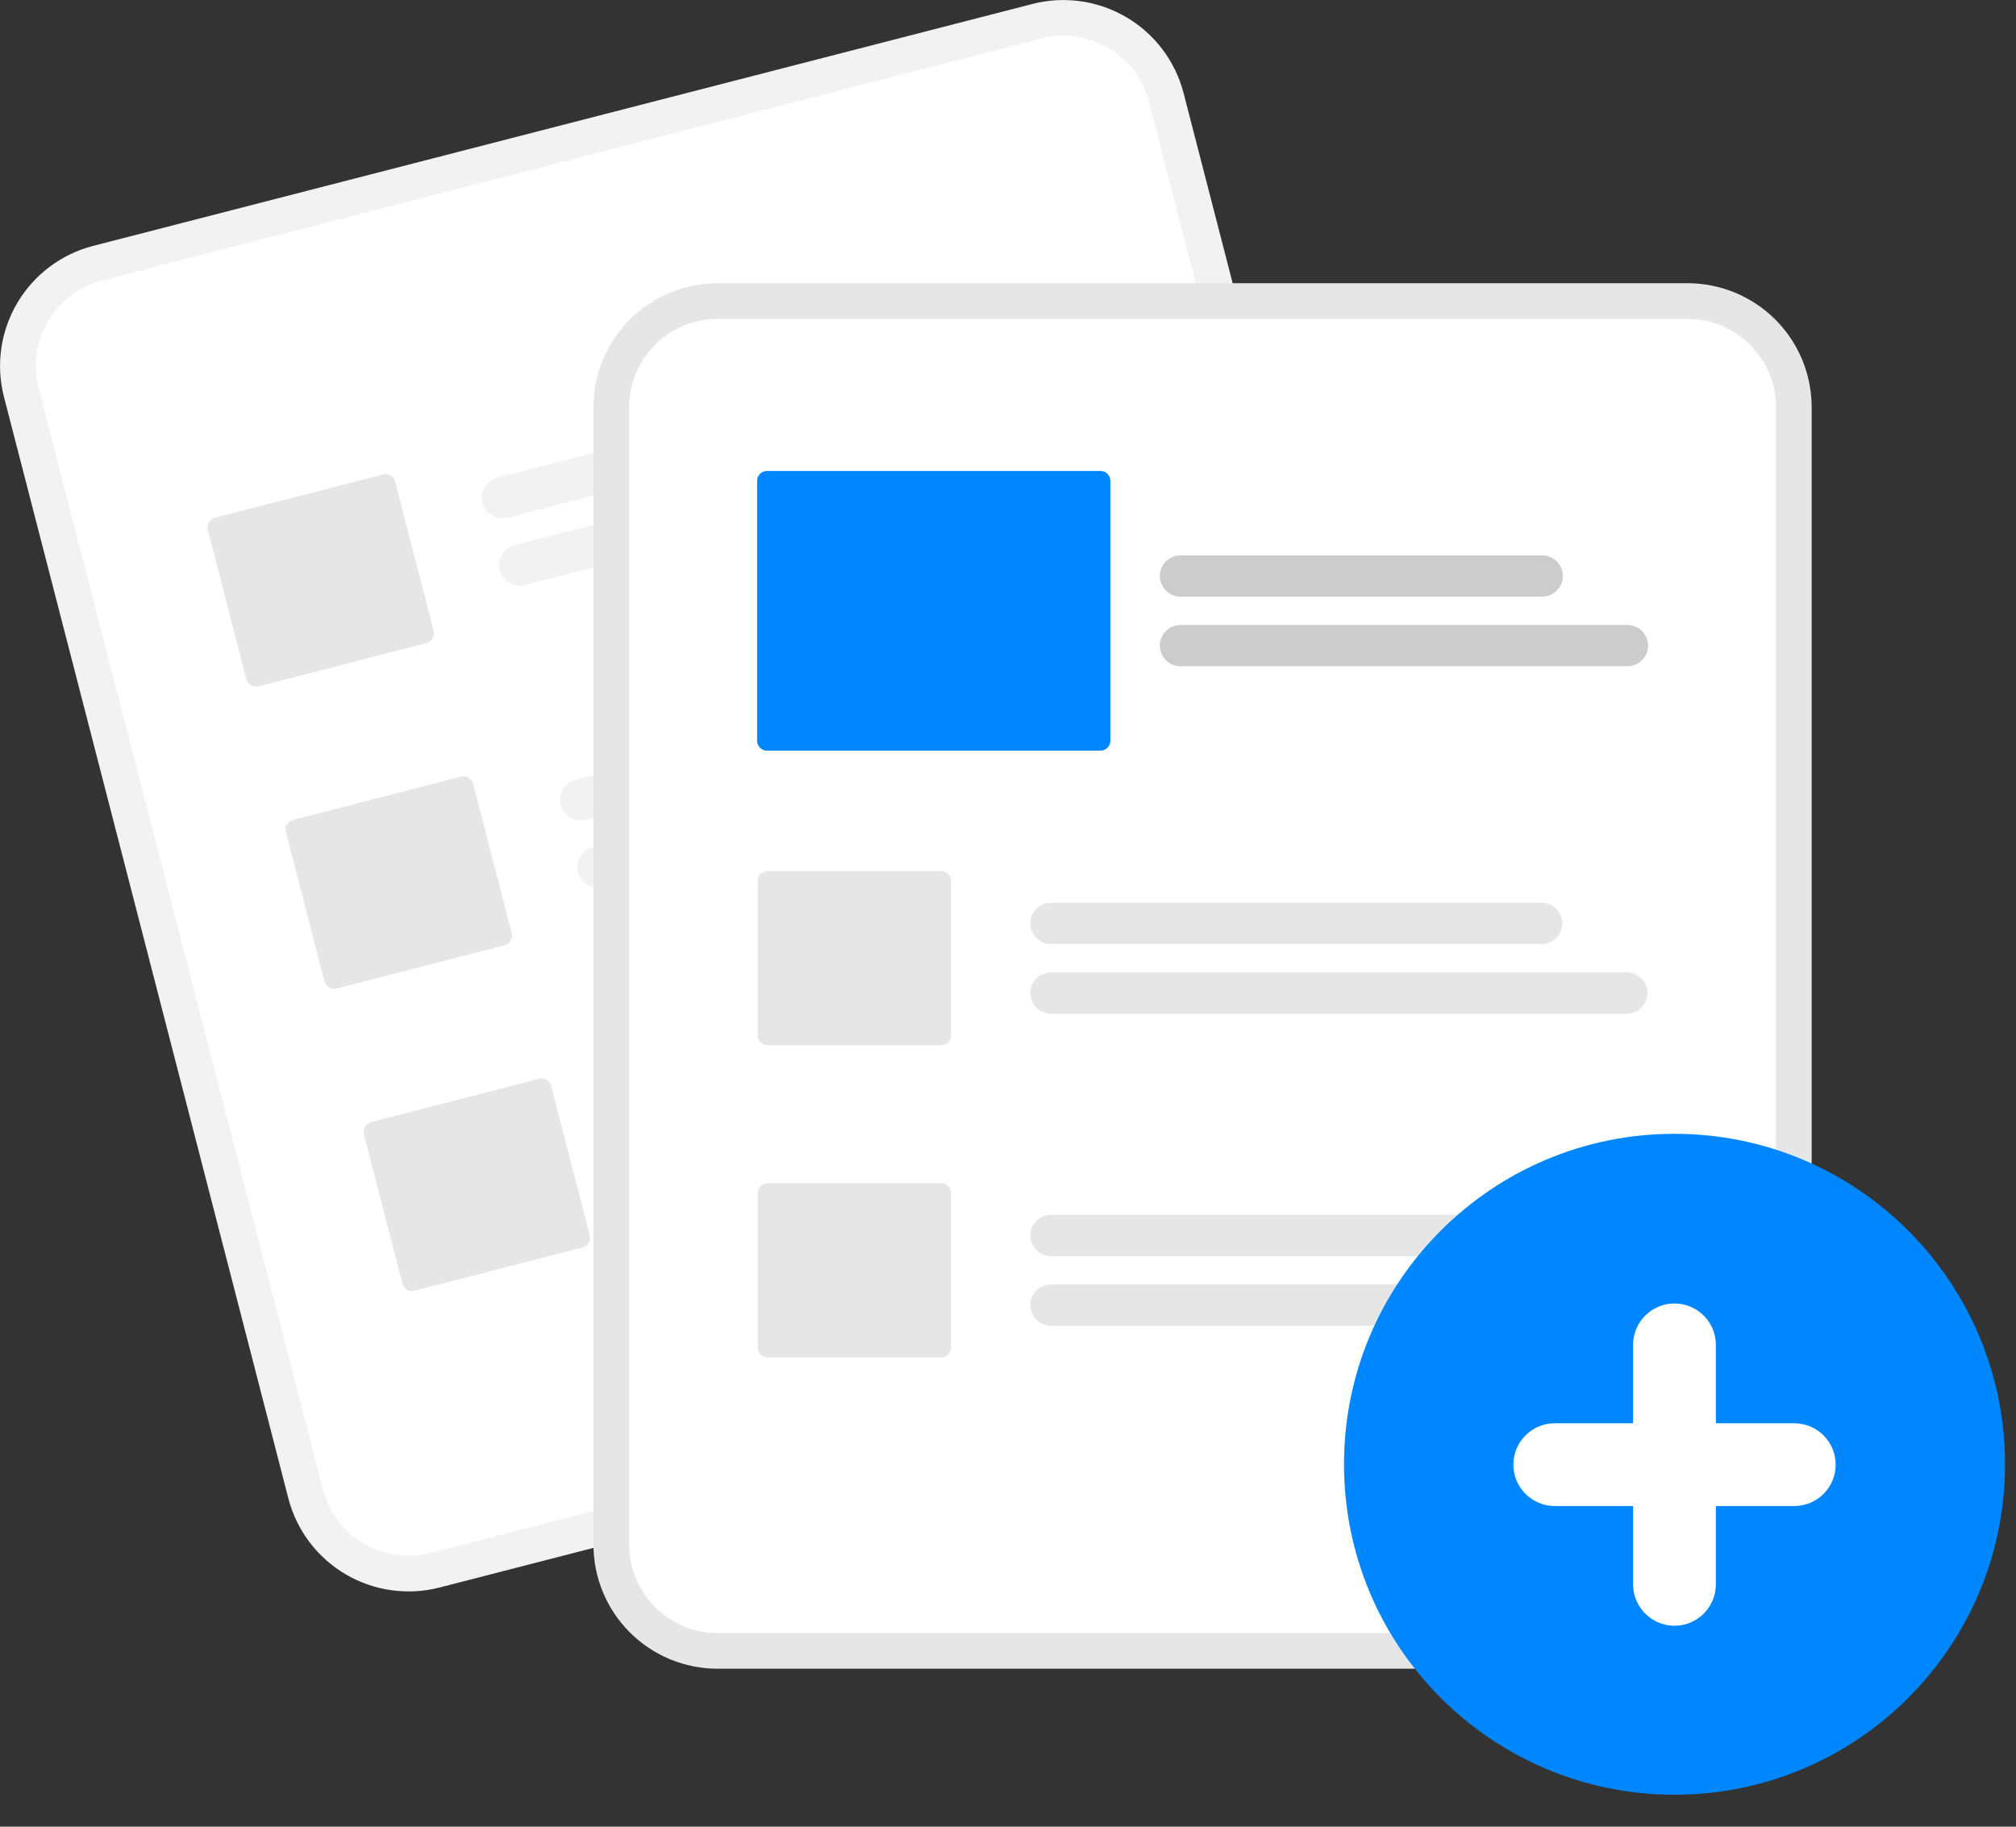<svg width="96" height="87" viewBox="0 0 96 87" fill="none" xmlns="http://www.w3.org/2000/svg">
<rect x="0" y="0" width="96" height="87" fill="#333333" stroke="none"/>
<path d="M49.164 0.188L46.041 0.993L7.557 10.907L4.433 11.711C2.917 12.104 1.618 13.081 0.822 14.428C0.027 15.776 -0.202 17.384 0.188 18.899L13.733 71.368C14.125 72.883 15.104 74.18 16.453 74.975C17.802 75.77 19.411 75.998 20.928 75.609L20.936 75.607L65.652 64.088L65.66 64.086C67.176 63.694 68.475 62.716 69.27 61.369C70.066 60.021 70.294 58.413 69.905 56.898L56.36 4.429C55.967 2.914 54.989 1.617 53.64 0.822C52.291 0.027 50.682 -0.201 49.164 0.188Z" fill="#F2F2F2"/>
<path d="M49.59 1.833L45.89 2.786L8.558 12.403L4.859 13.356C3.779 13.636 2.854 14.331 2.287 15.291C1.721 16.251 1.558 17.396 1.835 18.475L15.38 70.944C15.66 72.022 16.357 72.946 17.317 73.512C18.278 74.079 19.424 74.241 20.505 73.964L20.513 73.962L65.228 62.443L65.236 62.441C66.316 62.161 67.24 61.465 67.807 60.506C68.374 59.546 68.537 58.401 68.259 57.322L54.714 4.853C54.435 3.774 53.738 2.851 52.777 2.284C51.817 1.718 50.67 1.556 49.59 1.833Z" fill="white"/>
<path d="M46.795 18.824L24.175 24.651C23.922 24.716 23.654 24.678 23.429 24.546C23.204 24.413 23.042 24.197 22.977 23.945C22.911 23.692 22.949 23.424 23.082 23.2C23.214 22.976 23.431 22.813 23.683 22.748L46.304 16.921C46.556 16.856 46.825 16.894 47.049 17.026C47.273 17.159 47.436 17.375 47.501 17.627C47.566 17.879 47.529 18.147 47.396 18.371C47.264 18.596 47.048 18.759 46.795 18.824Z" fill="#F2F2F2"/>
<path d="M51.555 21.023L25.005 27.862C24.752 27.927 24.484 27.89 24.259 27.757C24.035 27.625 23.872 27.408 23.807 27.156C23.741 26.904 23.779 26.636 23.912 26.411C24.044 26.187 24.261 26.024 24.514 25.959L51.063 19.119C51.316 19.054 51.584 19.092 51.809 19.225C52.034 19.357 52.197 19.573 52.262 19.826C52.327 20.078 52.289 20.346 52.157 20.57C52.024 20.795 51.807 20.958 51.555 21.023Z" fill="#F2F2F2"/>
<path d="M50.512 33.217L27.892 39.044C27.766 39.076 27.636 39.083 27.508 39.065C27.38 39.047 27.257 39.004 27.146 38.939C27.035 38.873 26.938 38.786 26.86 38.683C26.782 38.58 26.726 38.463 26.693 38.338C26.661 38.213 26.654 38.083 26.672 37.955C26.69 37.827 26.733 37.704 26.799 37.593C26.864 37.482 26.951 37.385 27.054 37.307C27.158 37.229 27.275 37.173 27.4 37.141L50.021 31.313C50.146 31.281 50.276 31.274 50.404 31.292C50.532 31.31 50.655 31.353 50.766 31.419C50.877 31.484 50.975 31.571 51.052 31.674C51.13 31.777 51.187 31.895 51.219 32.02C51.251 32.145 51.258 32.275 51.24 32.402C51.222 32.53 51.179 32.653 51.114 32.764C51.048 32.876 50.961 32.973 50.858 33.05C50.755 33.128 50.637 33.184 50.512 33.217Z" fill="#F2F2F2"/>
<path d="M55.27 35.416L28.72 42.255C28.595 42.288 28.464 42.295 28.336 42.277C28.209 42.259 28.085 42.216 27.974 42.15C27.863 42.085 27.766 41.998 27.688 41.895C27.61 41.791 27.554 41.674 27.521 41.549C27.489 41.424 27.482 41.294 27.5 41.166C27.518 41.038 27.561 40.916 27.627 40.804C27.692 40.693 27.779 40.596 27.883 40.519C27.986 40.441 28.103 40.384 28.228 40.352L54.778 33.513C55.031 33.447 55.299 33.485 55.524 33.618C55.749 33.75 55.911 33.966 55.977 34.219C56.042 34.471 56.004 34.739 55.871 34.964C55.739 35.188 55.522 35.351 55.27 35.416Z" fill="#F2F2F2"/>
<path d="M54.226 47.61L31.606 53.437C31.353 53.502 31.085 53.464 30.86 53.331C30.636 53.199 30.473 52.983 30.408 52.73C30.343 52.478 30.381 52.211 30.513 51.986C30.646 51.762 30.862 51.599 31.114 51.534L53.735 45.706C53.987 45.641 54.256 45.679 54.48 45.812C54.705 45.944 54.868 46.16 54.933 46.413C54.998 46.665 54.96 46.933 54.828 47.157C54.695 47.382 54.479 47.545 54.226 47.61Z" fill="#F2F2F2"/>
<path d="M58.985 49.809L32.435 56.649C32.31 56.681 32.18 56.689 32.052 56.671C31.924 56.653 31.801 56.61 31.689 56.544C31.578 56.479 31.481 56.392 31.403 56.289C31.325 56.185 31.268 56.068 31.236 55.943C31.204 55.818 31.197 55.688 31.215 55.56C31.233 55.432 31.276 55.309 31.342 55.198C31.407 55.087 31.494 54.989 31.598 54.912C31.701 54.834 31.819 54.778 31.944 54.746L58.494 47.906C58.747 47.841 59.015 47.879 59.24 48.011C59.464 48.144 59.627 48.36 59.692 48.612C59.758 48.865 59.72 49.133 59.587 49.357C59.454 49.582 59.238 49.744 58.985 49.809Z" fill="#F2F2F2"/>
<path d="M20.313 30.626L12.308 32.688C12.187 32.719 12.058 32.701 11.95 32.637C11.843 32.574 11.765 32.47 11.733 32.349L9.896 25.231C9.865 25.11 9.883 24.982 9.946 24.874C10.01 24.767 10.114 24.688 10.235 24.657L18.24 22.595C18.361 22.564 18.489 22.582 18.597 22.645C18.705 22.709 18.783 22.813 18.814 22.933L20.652 30.052C20.683 30.173 20.665 30.301 20.601 30.409C20.538 30.516 20.434 30.594 20.313 30.626Z" fill="#E6E6E6"/>
<path d="M24.03 45.019L16.025 47.081C15.903 47.112 15.775 47.094 15.667 47.03C15.559 46.967 15.481 46.863 15.45 46.742L13.613 39.624C13.581 39.503 13.6 39.375 13.663 39.267C13.727 39.16 13.83 39.081 13.951 39.05L21.957 36.988C22.078 36.957 22.206 36.975 22.314 37.039C22.422 37.102 22.5 37.206 22.531 37.327L24.369 44.445C24.4 44.566 24.382 44.694 24.318 44.802C24.255 44.909 24.151 44.987 24.03 45.019Z" fill="#E6E6E6"/>
<path d="M27.745 59.412L19.739 61.474C19.618 61.505 19.49 61.487 19.382 61.423C19.274 61.36 19.196 61.256 19.165 61.135L17.327 54.017C17.296 53.896 17.314 53.768 17.378 53.66C17.442 53.553 17.545 53.475 17.666 53.443L25.672 51.381C25.793 51.35 25.921 51.368 26.029 51.432C26.137 51.495 26.215 51.599 26.246 51.72L28.084 58.838C28.115 58.959 28.096 59.087 28.033 59.195C27.969 59.303 27.866 59.38 27.745 59.412Z" fill="#E6E6E6"/>
<path d="M80.362 13.488H34.167C32.601 13.49 31.099 14.112 29.992 15.218C28.884 16.325 28.262 17.825 28.26 19.389V73.575C28.262 75.139 28.884 76.639 29.992 77.746C31.099 78.852 32.601 79.475 34.167 79.476H80.362C81.929 79.475 83.43 78.852 84.538 77.746C85.645 76.639 86.268 75.139 86.27 73.575V19.389C86.268 17.825 85.645 16.325 84.538 15.218C83.43 14.112 81.929 13.49 80.362 13.488Z" fill="#E6E6E6"/>
<path d="M80.363 15.187H34.168C33.053 15.188 31.983 15.631 31.195 16.419C30.406 17.207 29.962 18.275 29.961 19.39V73.575C29.962 74.689 30.406 75.758 31.195 76.545C31.983 77.333 33.053 77.776 34.168 77.778H80.363C81.478 77.776 82.548 77.333 83.336 76.545C84.125 75.758 84.569 74.689 84.57 73.575V19.39C84.569 18.275 84.125 17.207 83.336 16.419C82.548 15.631 81.478 15.188 80.363 15.187Z" fill="white"/>
<path d="M73.41 44.962H50.049C49.92 44.962 49.792 44.936 49.672 44.887C49.553 44.838 49.444 44.765 49.353 44.674C49.261 44.583 49.189 44.474 49.139 44.355C49.09 44.236 49.065 44.108 49.065 43.979C49.065 43.85 49.09 43.722 49.139 43.602C49.189 43.483 49.261 43.375 49.353 43.283C49.444 43.192 49.553 43.12 49.672 43.071C49.792 43.021 49.92 42.996 50.049 42.996H73.41C73.671 42.996 73.921 43.1 74.105 43.284C74.289 43.469 74.392 43.718 74.392 43.979C74.392 44.239 74.289 44.489 74.105 44.673C73.921 44.858 73.671 44.961 73.41 44.962Z" fill="#E6E6E6"/>
<path d="M77.468 48.279H50.049C49.92 48.279 49.792 48.253 49.672 48.204C49.553 48.155 49.444 48.082 49.353 47.991C49.261 47.9 49.189 47.791 49.139 47.672C49.09 47.553 49.065 47.425 49.065 47.296C49.065 47.167 49.09 47.039 49.139 46.919C49.189 46.8 49.261 46.692 49.353 46.6C49.444 46.509 49.553 46.437 49.672 46.388C49.792 46.338 49.92 46.313 50.049 46.313H77.468C77.729 46.313 77.979 46.416 78.163 46.601C78.348 46.785 78.452 47.035 78.452 47.296C78.452 47.556 78.348 47.806 78.163 47.991C77.979 48.175 77.729 48.279 77.468 48.279Z" fill="#E6E6E6"/>
<path d="M73.41 59.826H50.049C49.92 59.826 49.792 59.801 49.672 59.751C49.553 59.702 49.444 59.63 49.353 59.538C49.261 59.447 49.189 59.339 49.139 59.219C49.09 59.1 49.065 58.972 49.065 58.843C49.065 58.714 49.09 58.586 49.139 58.467C49.189 58.347 49.261 58.239 49.353 58.148C49.444 58.056 49.553 57.984 49.672 57.935C49.792 57.886 49.92 57.86 50.049 57.86H73.41C73.671 57.86 73.921 57.964 74.106 58.148C74.29 58.333 74.394 58.583 74.394 58.843C74.394 59.104 74.29 59.354 74.106 59.538C73.921 59.722 73.671 59.826 73.41 59.826Z" fill="#E6E6E6"/>
<path d="M77.468 63.142H50.049C49.92 63.142 49.792 63.117 49.672 63.068C49.553 63.018 49.444 62.946 49.353 62.855C49.261 62.764 49.189 62.655 49.139 62.536C49.09 62.416 49.065 62.289 49.065 62.16C49.065 62.03 49.09 61.903 49.139 61.783C49.189 61.664 49.261 61.556 49.353 61.464C49.444 61.373 49.553 61.301 49.672 61.251C49.792 61.202 49.92 61.177 50.049 61.177H77.468C77.597 61.177 77.725 61.202 77.845 61.251C77.964 61.301 78.073 61.373 78.164 61.464C78.256 61.556 78.328 61.664 78.378 61.783C78.427 61.903 78.453 62.03 78.453 62.16C78.453 62.289 78.427 62.416 78.378 62.536C78.328 62.655 78.256 62.764 78.164 62.855C78.073 62.946 77.964 63.018 77.845 63.068C77.725 63.117 77.597 63.142 77.468 63.142Z" fill="#E6E6E6"/>
<path d="M44.817 49.784H36.55C36.425 49.784 36.305 49.734 36.216 49.646C36.128 49.558 36.078 49.438 36.078 49.313V41.962C36.078 41.837 36.128 41.717 36.216 41.629C36.305 41.541 36.425 41.491 36.55 41.491H44.817C44.942 41.491 45.062 41.541 45.15 41.629C45.239 41.717 45.288 41.837 45.289 41.962V49.313C45.288 49.438 45.239 49.558 45.15 49.646C45.062 49.734 44.942 49.784 44.817 49.784Z" fill="#E6E6E6"/>
<path d="M44.817 64.648H36.55C36.425 64.648 36.305 64.598 36.216 64.51C36.128 64.422 36.078 64.302 36.078 64.177V56.826C36.078 56.701 36.128 56.581 36.216 56.493C36.305 56.404 36.425 56.355 36.55 56.355H44.817C44.942 56.355 45.062 56.404 45.15 56.493C45.239 56.581 45.288 56.701 45.289 56.826V64.177C45.288 64.302 45.239 64.422 45.15 64.51C45.062 64.598 44.942 64.648 44.817 64.648Z" fill="#E6E6E6"/>
<path d="M73.437 28.415H56.214C55.953 28.415 55.703 28.312 55.519 28.127C55.334 27.943 55.23 27.693 55.23 27.432C55.23 27.172 55.334 26.922 55.519 26.738C55.703 26.553 55.953 26.45 56.214 26.45H73.437C73.698 26.45 73.948 26.553 74.133 26.738C74.317 26.922 74.421 27.172 74.421 27.432C74.421 27.693 74.317 27.943 74.133 28.127C73.948 28.312 73.698 28.415 73.437 28.415Z" fill="#CCCCCC"/>
<path d="M77.495 31.732H56.214C56.085 31.732 55.957 31.707 55.838 31.657C55.718 31.608 55.61 31.535 55.519 31.444C55.427 31.353 55.355 31.245 55.305 31.125C55.256 31.006 55.23 30.878 55.23 30.749C55.23 30.62 55.256 30.492 55.305 30.373C55.355 30.254 55.427 30.146 55.519 30.054C55.61 29.963 55.718 29.891 55.838 29.841C55.957 29.792 56.085 29.767 56.214 29.767H77.495C77.756 29.767 78.006 29.87 78.191 30.054C78.375 30.239 78.479 30.489 78.479 30.749C78.479 31.01 78.375 31.26 78.191 31.444C78.006 31.628 77.756 31.732 77.495 31.732Z" fill="#CCCCCC"/>
<path d="M52.402 35.751H36.525C36.399 35.751 36.279 35.702 36.191 35.613C36.103 35.525 36.053 35.405 36.053 35.28V22.901C36.053 22.776 36.103 22.657 36.191 22.568C36.279 22.48 36.399 22.43 36.525 22.43H52.402C52.527 22.43 52.647 22.48 52.736 22.568C52.824 22.657 52.874 22.776 52.874 22.901V35.28C52.874 35.405 52.824 35.525 52.736 35.613C52.647 35.702 52.527 35.751 52.402 35.751Z" fill="#0087FF"/>
<path d="M79.739 85.477C88.431 85.477 95.477 78.431 95.477 69.739C95.477 61.046 88.431 54 79.739 54C71.046 54 64 61.046 64 69.739C64 78.431 71.046 85.477 79.739 85.477Z" fill="#0087FF"/>
<path d="M79.737 77.43C79.214 77.429 78.713 77.221 78.344 76.852C77.974 76.482 77.766 75.981 77.766 75.459V64.054C77.765 63.795 77.816 63.539 77.915 63.299C78.014 63.06 78.159 62.842 78.342 62.659C78.525 62.476 78.743 62.331 78.982 62.231C79.221 62.132 79.478 62.081 79.737 62.081C79.996 62.081 80.252 62.132 80.491 62.231C80.731 62.331 80.948 62.476 81.131 62.659C81.314 62.842 81.459 63.06 81.558 63.299C81.657 63.539 81.708 63.795 81.708 64.054V75.459C81.707 75.981 81.499 76.482 81.13 76.852C80.76 77.221 80.259 77.429 79.737 77.43Z" fill="white"/>
<path d="M72.064 69.757C72.065 69.234 72.273 68.733 72.642 68.364C73.012 67.994 73.513 67.786 74.035 67.786H85.44C85.699 67.785 85.956 67.836 86.195 67.935C86.434 68.034 86.652 68.179 86.835 68.362C87.018 68.545 87.164 68.763 87.263 69.002C87.362 69.241 87.413 69.498 87.413 69.757C87.413 70.016 87.362 70.272 87.263 70.511C87.164 70.751 87.018 70.968 86.835 71.151C86.652 71.334 86.434 71.479 86.195 71.578C85.956 71.677 85.699 71.728 85.44 71.728H74.035C73.513 71.727 73.012 71.519 72.642 71.15C72.273 70.78 72.065 70.279 72.064 69.757Z" fill="white"/>
</svg>
